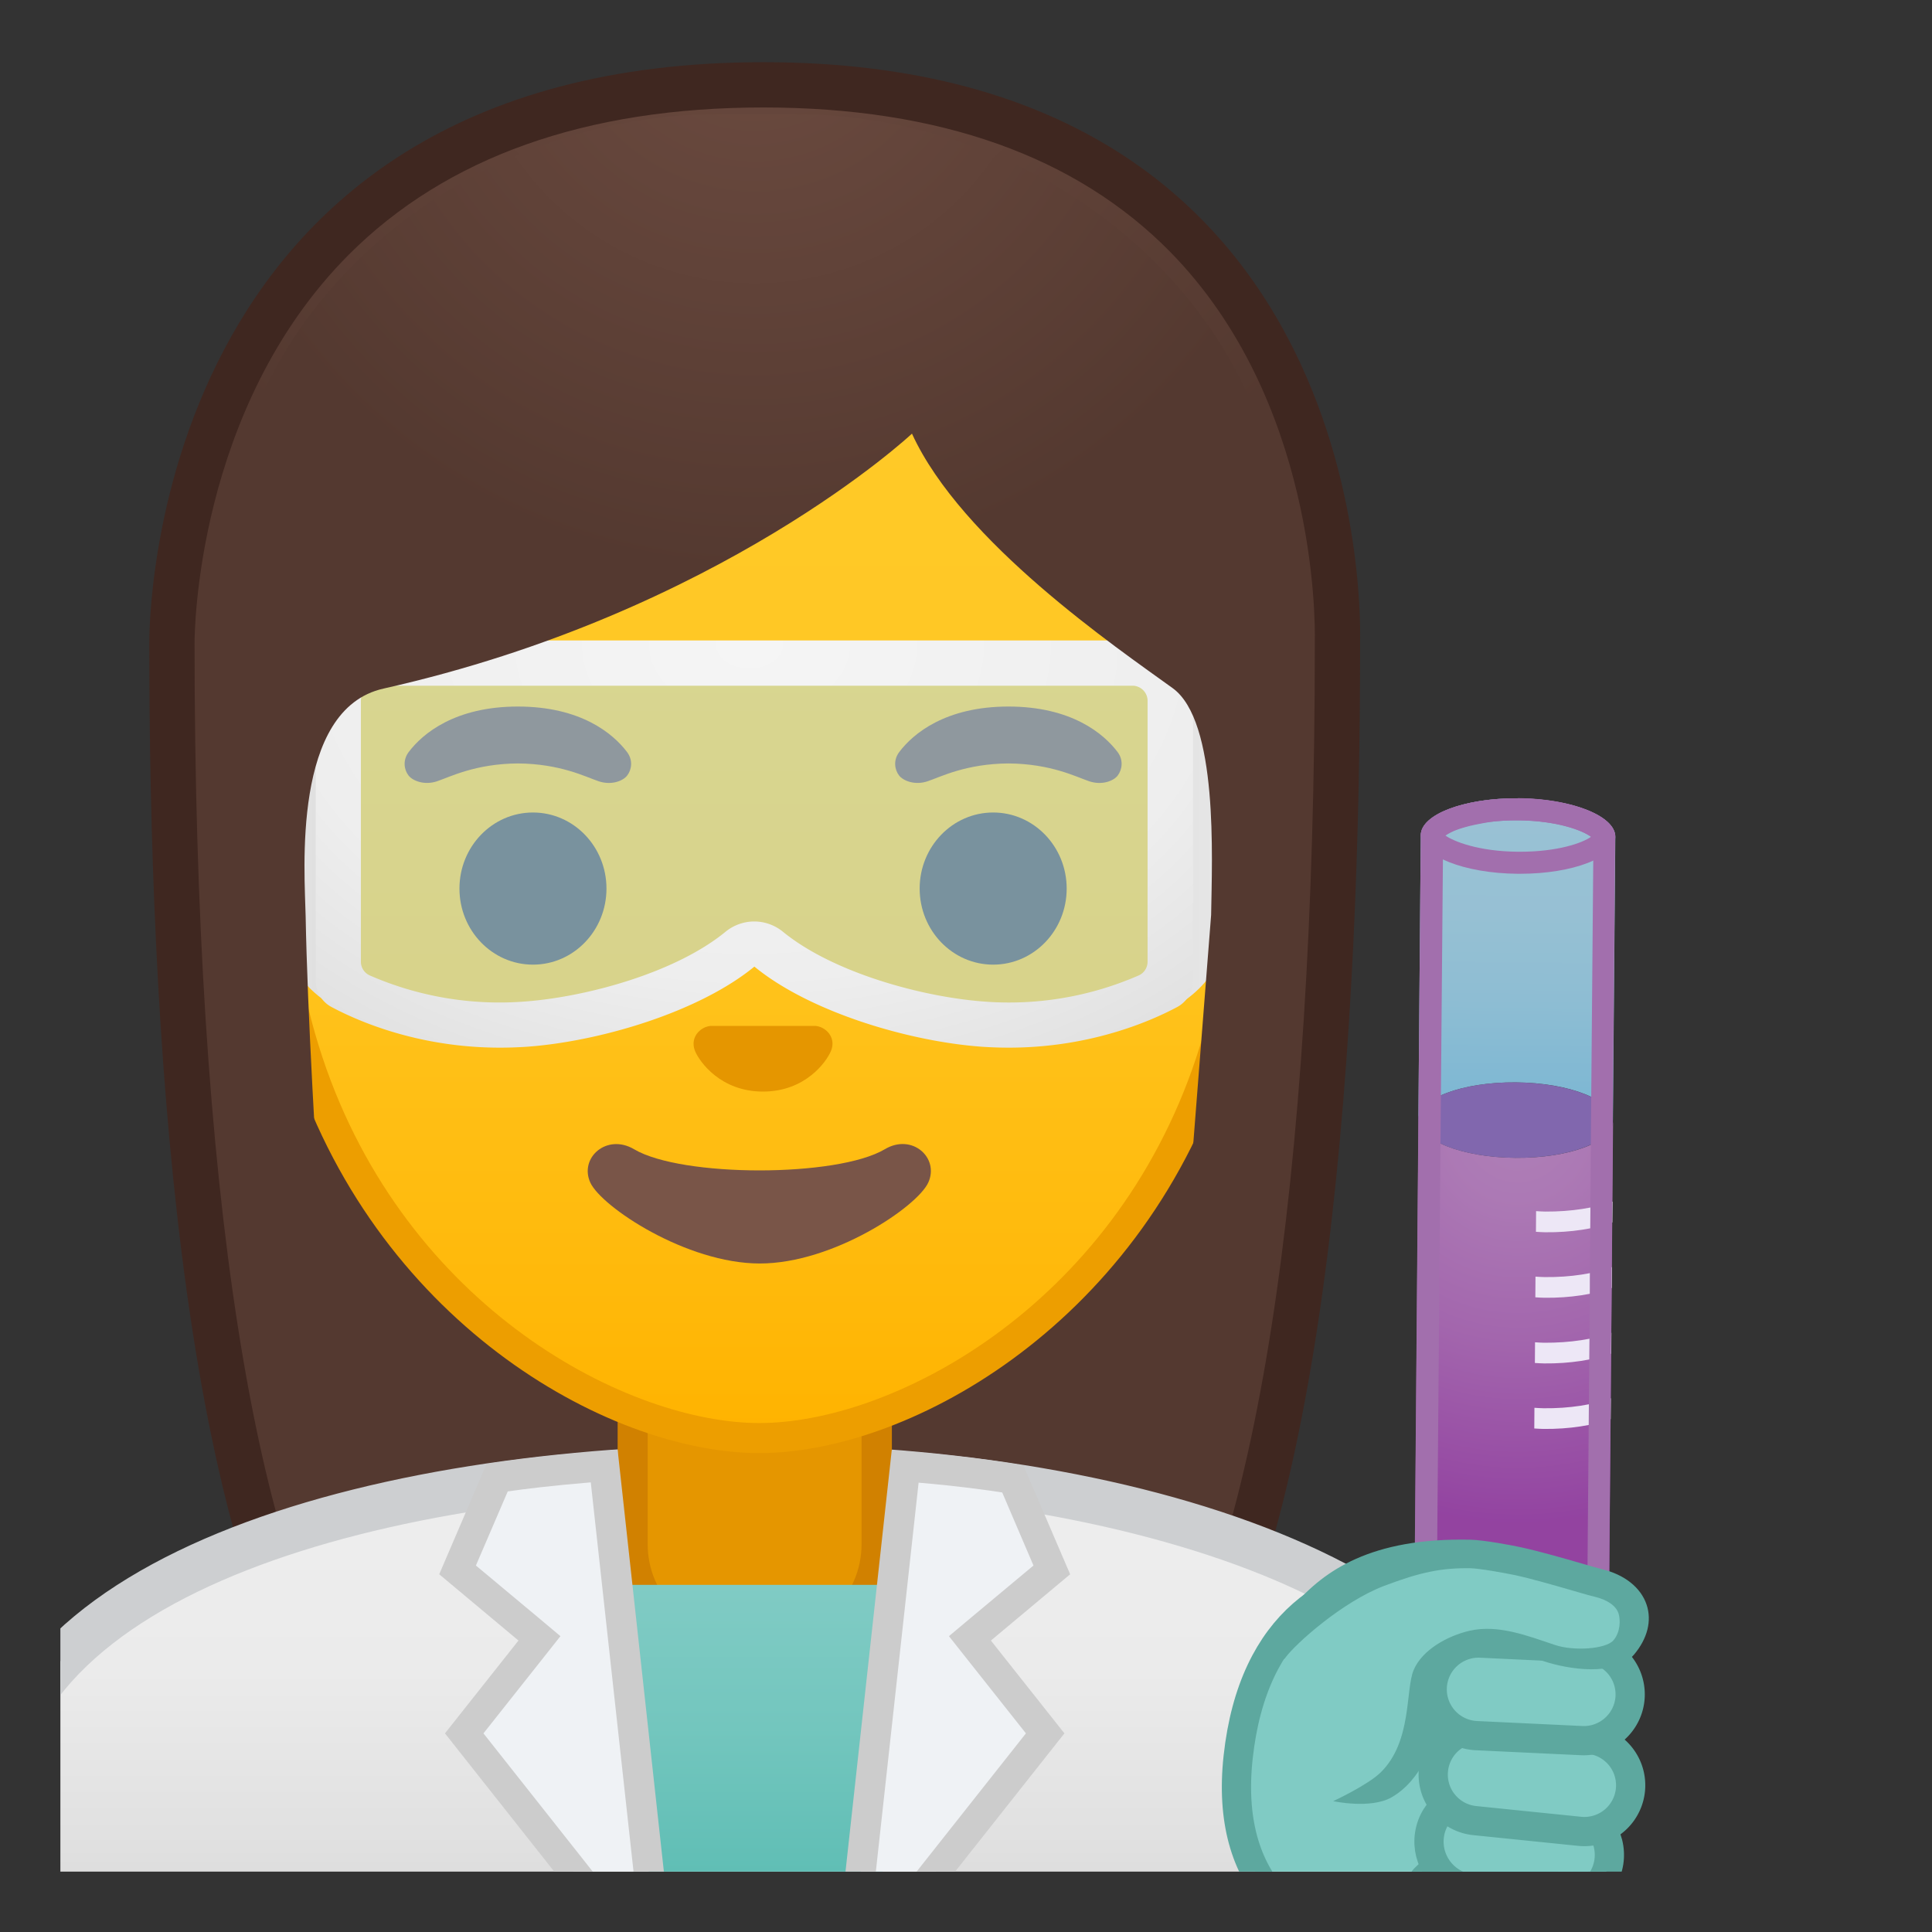 <svg viewBox="0 0 128 128" xmlns="http://www.w3.org/2000/svg" xmlns:xlink="http://www.w3.org/1999/xlink" width="512px" height="512px"><rect x="0" y="0" width="128" height="128" fill="#333333" stroke="none"/><defs><path id="a" d="M4 4h120v120H4z"/></defs><clipPath id="b"><use xlink:href="#a"/></clipPath><g clip-path="url(#b)"><radialGradient id="c" cx="-23.474" cy="-131.98" r="57.904" gradientTransform="matrix(.826 0 0 .826 69.64 101.29)" gradientUnits="userSpaceOnUse"><stop stop-color="#6D4C41" offset="0"/><stop stop-color="#543930" offset="1"/></radialGradient><path d="M33.02 119.76s-6.8-.35-10.21-5.09c-7.37-10.23-11.42-35.81-11.42-72.02 0-1.66.26-16.4 10.66-26.83C28.8 9.05 38.4 5.62 50.57 5.62c12.08 0 21.52 3.38 28.05 10.04 9.82 10.02 10.04 24.16 9.99 26.89 0 36.31-4.06 61.89-11.42 72.12-3.3 4.59-9.79 5.06-10.25 5.09L50 119.73l-16.98.03z" fill="url(#c)"/><path d="M50.57 7.12c11.66 0 20.74 3.23 26.98 9.59 9.6 9.8 9.59 24.2 9.56 25.81v.12c0 35.9-3.96 61.17-11.14 71.15-2.84 3.94-8.55 4.43-9.08 4.46l-16.9-.03-16.88.03c-.58-.04-6.25-.54-9.08-4.46-7.18-9.98-11.14-35.24-11.14-71.17 0-.63.08-15.58 10.22-25.75 6.46-6.46 15.7-9.75 27.46-9.75m0-3C9.56 4.12 9.89 42.04 9.89 42.65c0 24.56 1.88 59.25 11.71 72.9 3.9 5.41 11.43 5.71 11.43 5.71l16.97-.03 16.97.03s7.53-.3 11.43-5.71c9.83-13.65 11.71-48.34 11.71-72.9-.01-.61 1.47-38.53-39.54-38.53z" fill="#3F2720"/></g><g clip-path="url(#b)"><linearGradient id="d" x1="50" x2="50" y1="97.196" y2="136.01" gradientUnits="userSpaceOnUse"><stop stop-color="#eee" offset=".001"/><stop stop-color="#EBEBEB" offset=".348"/><stop stop-color="#E0E0E0" offset=".651"/><stop stop-color="#CECECE" offset=".937"/><stop stop-color="#C9C9C9" offset="1"/></linearGradient><path d="M-.5 136.01v-15.26c0-16.24 25.36-23.53 50.5-23.56h.13c25.03 0 50.36 8.09 50.36 23.56v15.26H-.5z" fill="url(#d)"/><path d="M50.13 98.7c12.9 0 25.42 2.19 34.36 6 6.62 2.83 14.51 7.91 14.51 16.05v13.76H1v-13.76c0-15.2 24.61-22.03 49-22.06l.13.01m0-3H50c-25.49.03-52 7.28-52 25.06v16.76h104v-16.76C102 104 75.74 95.7 50.13 95.7z" fill="#CDCFD1"/></g><g clip-path="url(#b)"><path d="M49.17 109.48c-4 0-7.26-3.22-7.26-7.17v-8.98h16.16v8.98c0 3.96-3.26 7.17-7.26 7.17h-1.64z" fill="#E59600"/><path d="M57.08 94.33v7.98c0 3.4-2.81 6.17-6.26 6.17h-1.65c-3.45 0-6.26-2.77-6.26-6.17v-7.98h14.17m2-2H40.92v9.98c0 4.51 3.7 8.17 8.26 8.17h1.65c4.56 0 8.26-3.66 8.26-8.17v-9.98h-.01z" fill="#D18100"/></g><linearGradient id="e" x1="50.079" x2="50.079" y1="105" y2="133.28" gradientUnits="userSpaceOnUse"><stop stop-color="#80CBC4" offset=".003"/><stop stop-color="#73C6BE" offset=".333"/><stop stop-color="#51B8AE" offset=".941"/><stop stop-color="#4DB6AC" offset="1"/></linearGradient><path clip-path="url(#b)" fill="url(#e)" d="M39.51 105l3.59 28h14.34l3.21-28z"/><g clip-path="url(#b)"><linearGradient id="f" x1="50.306" x2="50.306" y1="94.708" y2="17.885" gradientUnits="userSpaceOnUse"><stop stop-color="#FFB300" offset="0"/><stop stop-color="#FFB809" offset=".102"/><stop stop-color="#FFC21A" offset=".371"/><stop stop-color="#FFC825" offset=".659"/><stop stop-color="#FFCA28" offset="1"/></linearGradient><path d="M50.31 95.27c-2.3 0-4.91-.5-7.56-1.43-11.34-4.01-24.58-16.34-24.58-37.89 0-28.72 17.31-38.91 32.13-38.91s32.13 10.19 32.13 38.91c0 21.58-13.26 33.9-24.61 37.9-2.63.93-5.23 1.42-7.51 1.42z" fill="url(#f)"/><path d="M50.31 18.04c8.41 0 16.06 3.25 21.55 9.15 6.27 6.73 9.58 16.68 9.58 28.77 0 21.06-12.9 33.07-23.94 36.96-2.53.89-5.01 1.36-7.19 1.36-2.19 0-4.69-.48-7.23-1.38-11.03-3.9-23.9-15.92-23.9-36.94 0-12.09 3.31-22.03 9.58-28.77 5.48-5.9 13.14-9.15 21.55-9.15m0-2c-17.2 0-33.13 12.79-33.13 39.91 0 21.79 13.49 34.67 25.23 38.83 2.8.99 5.5 1.49 7.9 1.49 2.38 0 5.07-.49 7.85-1.47 11.76-4.14 25.28-17.03 25.28-38.84 0-27.13-15.93-39.92-33.13-39.92z" fill="#ED9E00"/><path d="M54.37 68.05c-.1-.04-.21-.07-.32-.08h-6.99c-.11.01-.21.04-.32.08-.63.26-.98.91-.68 1.61s1.69 2.66 4.49 2.66 4.19-1.96 4.49-2.66c.31-.69-.04-1.35-.67-1.61z" fill="#E59600"/><ellipse cx="35.31" cy="58.87" rx="4.87" ry="5.04" fill="#404040"/><ellipse cx="65.8" cy="58.87" rx="4.87" ry="5.04" fill="#404040"/><path d="M41.54 49.82c-.93-1.23-3.07-3.01-7.23-3.01S28 48.6 27.08 49.82c-.41.54-.31 1.17-.02 1.55.26.35 1.04.68 1.9.39s2.54-1.16 5.35-1.18c2.81.02 4.49.89 5.35 1.18s1.64-.03 1.9-.39c.29-.38.39-1.01-.02-1.55zm32.5 0c-.93-1.23-3.07-3.01-7.23-3.01s-6.31 1.79-7.23 3.01c-.41.54-.31 1.17-.02 1.55.26.35 1.04.68 1.9.39s2.54-1.16 5.35-1.18c2.81.02 4.49.89 5.35 1.18s1.64-.03 1.9-.39c.28-.38.39-1.01-.02-1.55z" fill="#6D4C41"/><path d="M58.62 76.14c-3.15 1.87-13.46 1.87-16.61 0-1.81-1.07-3.65.57-2.9 2.21.74 1.61 6.37 5.36 11.23 5.36s10.42-3.75 11.16-5.36c.75-1.64-1.07-3.29-2.88-2.21z" fill="#795548"/><linearGradient id="g" x1="90.167" x2="76.541" y1="54.79" y2="54.79" gradientUnits="userSpaceOnUse"><stop stop-color="#F5F5F5" offset="0"/><stop stop-color="#E0E0E0" offset="1"/></linearGradient><path d="M84.02 57.6l-3.77 6.88c-.55 1.03-2.48 2.6-3.65 2.6l.2-24.59h.46c.96 0 1.87.44 2.47 1.19l4.6 5.44s-.02 3.75-.06 4.31c-.04.57-.25 4.17-.25 4.17z" fill="url(#g)"/><linearGradient id="h" x1="10.417" x2="20.92" y1="54.79" y2="54.79" gradientUnits="userSpaceOnUse"><stop stop-color="#F5F5F5" offset="0"/><stop stop-color="#E0E0E0" offset="1"/></linearGradient><path d="M23.2 42.5h-.46c-.96 0-1.87.44-2.47 1.19l-4.6 5.44s.02 3.75.06 4.31.25 4.17.25 4.17l3.77 6.88c.55 1.03 2.48 2.6 3.65 2.6l-.2-24.59z" fill="url(#h)"/><path d="M22.35 44.1h55.19v20.12s-3.94 5.5-13.44 3.19-13.87-5-13.87-5-8.25 6.12-20.62 5.88c0 0-6.38-.56-7.56-4.56l.3-19.63z" fill="#B3E5FC" opacity=".5"/><radialGradient id="i" cx="49.644" cy="42.707" r="32.642" gradientTransform="matrix(0 1 -1.408 0 109.79 -6.937)" gradientUnits="userSpaceOnUse"><stop stop-color="#F5F5F5" offset="0"/><stop stop-color="#eee" offset=".676"/><stop stop-color="#E0E0E0" offset="1"/></radialGradient><path d="M52.06 42.43H22.92c-1.1 0-2 .9-2 2v20.53c0 .74.4 1.42 1.05 1.76 1.8.96 5.79 2.69 11.15 2.69.58 0 1.17-.02 1.78-.06 4.86-.35 11.41-2.3 15.08-5.31 3.67 3.01 10.22 4.96 15.08 5.31.61.04 1.2.06 1.78.06 5.36 0 9.35-1.73 11.15-2.69a1.99 1.99 0 0 0 1.05-1.76V44.43c0-1.1-.9-2-2-2H52.06zm23.97 21.28c0 .4-.23.76-.6.92a21.451 21.451 0 0 1-10.17 1.73c-4.11-.29-10.05-1.9-13.39-4.63-.55-.45-1.23-.68-1.9-.68s-1.35.23-1.9.68c-3.34 2.74-9.28 4.34-13.39 4.63a21.493 21.493 0 0 1-10.17-1.73.995.995 0 0 1-.6-.92V46.43c0-.55.45-1 1-1h50.12c.55 0 1 .45 1 1v17.28z" fill="url(#i)"/><defs><path id="j" d="M16.41 88.85l-1.5-51.44c0-16.95 15.78-29.85 32.73-29.85h4.93c16.95 0 32.54 12.9 32.54 29.85l-1.5 51.18-67.2.26z"/></defs><clipPath id="k"><use xlink:href="#j"/></clipPath><g clip-path="url(#k)"><radialGradient id="l" cx="-26.969" cy="-123.13" r="48.206" gradientTransform="matrix(.796 0 0 .796 71.468 97.597)" gradientUnits="userSpaceOnUse"><stop stop-color="#6D4C41" offset="0"/><stop stop-color="#543930" offset="1"/></radialGradient><path d="M87.89 42.65S88.91 7.08 50.08 7.08 12.11 42.65 12.11 42.65s.33 45.48 3.2 51.39 7.2 5.71 7.2 5.71-2.03-26.54-2.26-39.04c-.06-2.92-.94-13.73 5.16-15.09 22.36-5.02 35.01-16.89 35.01-16.89C63.71 35.92 74 42.92 77.69 45.59c3.03 2.19 2.61 11.2 2.55 15.03l-3.05 39.06s4.68.37 7.65-5.64 3.05-51.39 3.05-51.39z" fill="url(#l)"/></g></g><g clip-path="url(#b)"><path d="M56.9 125.06l3.07-27.91c3.81.3 6.17.67 7.13.83l2.58 6.02-5.43 4.54 4.99 6.29-8.08 10.22H56.9z" fill="#EFF2F5"/><path d="M60.86 98.23c2.67.23 4.51.49 5.54.65l2.07 4.84-4.11 3.43-1.49 1.25 1.21 1.53 3.89 4.91-7.29 9.22h-2.66l2.84-25.83m-1.78-2.15l-3.29 29.98h5.86l8.87-11.22-4.87-6.15 5.25-4.39-3.09-7.2s-2.81-.59-8.73-1.02z" fill="#ccc"/><path d="M38.83 125.06l-8.08-10.22 4.99-6.29-5.43-4.54 2.62-6.11c.97-.15 3.31-.47 7.1-.76l3.07 27.93h-4.27z" fill="#EFF2F5"/><path d="M39.14 98.21l2.84 25.85h-2.66l-7.29-9.22 3.89-4.91 1.21-1.53-1.49-1.25-4.11-3.43 2.11-4.91c1.03-.15 2.85-.38 5.5-.6m1.78-2.15c-5.93.43-8.69.94-8.69.94l-3.13 7.3 5.25 4.39-4.87 6.15 8.87 11.22h5.86l-3.29-30z" fill="#ccc"/></g><g clip-path="url(#b)"><radialGradient id="m" cx="99.912" cy="73.132" r="26.429" gradientTransform="matrix(.947 .009 -.008 1 6.534 .444)" gradientUnits="userSpaceOnUse"><stop stop-color="#CE93D8" offset="0"/><stop stop-color="#CA8AD5" offset=".205"/><stop stop-color="#BF73CC" offset=".537"/><stop stop-color="#AD4CBE" offset=".95"/><stop stop-color="#AB47BC" offset="1"/></radialGradient><path d="M100.4 76.71c-3.56-.03-6.44-1.18-6.42-2.56l-.27 32.78c-.03 3.76 2.83 6.83 6.39 6.87 3.56.03 6.47-2.99 6.5-6.75l.27-32.78c-.01 1.38-2.91 2.47-6.47 2.44z" fill="url(#m)" opacity=".8"/><linearGradient id="n" x1="100.37" x2="100.37" y1="51.847" y2="74.554" gradientTransform="matrix(1 .009 -.009 1 .7 .444)" gradientUnits="userSpaceOnUse"><stop stop-color="#B3E5FC" offset="0"/><stop stop-color="#B0E4FC" offset=".309"/><stop stop-color="#A5E0FB" offset=".571"/><stop stop-color="#94DAFB" offset=".815"/><stop stop-color="#81D4FA" offset="1"/></linearGradient><path d="M100.6 52.89c-3.56-.03-6.45 1.06-6.47 2.44l-.16 18.82c.01-1.38 2.91-2.47 6.47-2.44s6.44 1.18 6.42 2.56l.16-18.82c.02-1.38-2.86-2.52-6.42-2.56z" fill="url(#n)" opacity=".8"/><path d="M100.44 71.71c-3.56-.03-6.45 1.06-6.47 2.44-.01 1.38 2.86 2.53 6.42 2.56s6.45-1.06 6.47-2.44-2.86-2.52-6.42-2.56z" fill="#9575CD" opacity=".8"/><path d="M102.38 80.27c-.21 0-.41-.02-.61-.03l-.01 1.37c.2.01.4.03.61.03 1.72.02 3.28-.24 4.45-.65l.01-1.38c-1.16.41-2.72.67-4.45.66zm-.04 4.34c-.21 0-.41-.02-.61-.03l-.01 1.37c.2.01.4.03.61.03 1.72.02 3.28-.24 4.45-.65l.01-1.38c-1.16.42-2.71.68-4.45.66zm-.03 4.35c-.21 0-.41-.02-.61-.03l-.01 1.37c.2.01.4.03.61.03 1.72.02 3.28-.24 4.45-.65l.01-1.38c-1.16.42-2.72.67-4.45.66zm-.04 4.34c-.21 0-.41-.02-.61-.03l-.01 1.37c.2.01.4.03.61.03 1.72.02 3.28-.24 4.45-.65l.01-1.38c-1.16.42-2.72.68-4.45.66z" fill="#EDE7F6"/><path d="M100.44 54.35h.14c2.6.02 4.27.68 4.83 1.09-.57.41-2.21.99-4.7.99h-.14c-2.6-.02-4.27-.68-4.83-1.09.57-.41 2.22-.99 4.7-.99m0-1.46c-3.49 0-6.3 1.08-6.31 2.44-.01 1.38 2.86 2.53 6.42 2.56h.16c3.49 0 6.3-1.08 6.31-2.44.01-1.38-2.86-2.53-6.42-2.56h-.16z" fill="#A26FAD"/><path d="M100.45 54.35h.14c2.33.02 4.09.56 4.81 1.08.08.06.13.11.17.14l-.16 18.69-.04 5.33v.25l-.04 4.93v.55l-.02 2.96-.01.93-.03 3.42v.09l-.12 14.33c-.02 2.92-2.26 5.3-5.03 5.3-2.75-.03-4.97-2.45-4.94-5.4l.27-32.78.16-18.68c.08-.08.27-.23.64-.4.1-.05.21-.09.32-.13.19-.07.42-.14.69-.21.07-.02.14-.04.21-.05.23-.06.47-.1.72-.15.7-.14 1.47-.2 2.26-.2m0-1.46c-.9 0-1.75.07-2.52.2-.29.05-.56.1-.82.17a7.917 7.917 0 0 0-1.07.32c-.15.06-.29.11-.42.17-.92.42-1.48.97-1.49 1.58l-.16 18.82-.27 32.78c-.03 3.76 2.83 6.83 6.39 6.87h.06c3.53 0 6.41-3.01 6.44-6.75l.12-14.33v-.09l.03-3.42.01-.93.02-2.96v-.55l.04-4.93v-.25l.04-5.33.16-18.82c0-.43-.27-.84-.77-1.2-1.08-.79-3.21-1.34-5.66-1.36-.03.01-.08.01-.13.01z" fill="#A26FAD"/></g><g clip-path="url(#b)"><path d="M100.82 129.79l-8-.25c-6.96-.71-11.7-4.77-10.79-13.12 1.97-18.12 21.83-12.18 23.64-6.3 2.7 8.8-1.75 19.98-4.85 19.67z" fill="#80CBC4" stroke="#5DA89F" stroke-linecap="round" stroke-linejoin="round" stroke-miterlimit="10" stroke-width="1.937"/><path d="M93.5 126c-.27 1.7.89 3.29 2.59 3.57l4.33.69c1.7.27 3.29-.89 3.57-2.59.27-1.7-.89-3.29-2.59-3.57l-4.33-.69c-1.7-.27-3.3.89-3.57 2.59z" fill="#80CBC4" stroke="#5DA89F" stroke-linecap="round" stroke-linejoin="round" stroke-miterlimit="10" stroke-width="1.669"/><path d="M94.71 121.54c-.26 1.71.91 3.31 2.62 3.58l5.68.87c1.71.26 3.31-.91 3.58-2.62.26-1.71-.91-3.31-2.62-3.58l-5.68-.87c-1.71-.26-3.32.91-3.58 2.62z" fill="#80CBC4" stroke="#5DA89F" stroke-linecap="round" stroke-linejoin="round" stroke-miterlimit="10" stroke-width="1.937"/><path d="M94.97 117.26a3.065 3.065 0 0 0 2.74 3.36l6.95.71a3.065 3.065 0 1 0 .62-6.1l-6.95-.71a3.059 3.059 0 0 0-3.36 2.74z" fill="#80CBC4" stroke="#5DA89F" stroke-linecap="round" stroke-linejoin="round" stroke-miterlimit="10" stroke-width="1.937"/><path d="M94.89 111.78a3.072 3.072 0 0 0 2.92 3.21l6.98.33c1.69.08 3.13-1.23 3.21-2.92a3.072 3.072 0 0 0-2.92-3.21l-6.98-.33a3.072 3.072 0 0 0-3.21 2.92z" fill="#80CBC4" stroke="#5DA89F" stroke-linecap="round" stroke-linejoin="round" stroke-miterlimit="10" stroke-width="1.937"/><path d="M105.57 104.92c-.77-.19-3.45-1.06-5.22-1.45-.67-.15-2.45-.48-3.13-.49-2.18-.04-9.12 2.5-10.74 4.1-.79.78-5.75 12.15 4.03 10.37 4.09-.52 3.01-5.45 4.36-6.82 1.03-1.05 2.7-2.6 7.64-.91 1.38.47 3.76.45 4.63-.6 1.51-1.83.67-3.64-1.57-4.2z" fill="#80CBC4"/><path d="M109.09 106.31c-.38-1.13-1.46-1.99-2.96-2.35-.26-.06-.74-.2-1.32-.37-1.17-.34-2.78-.8-4-1.07-.62-.14-2.52-.49-3.38-.51-6.63-.15-9.7 2.08-11.66 4.3-1.29 1.45-.98 4.03-.63 3.54.69-.95 3.8-3.73 6.56-4.78 2.42-.92 3.83-1.2 5.72-1.17.58.01 2.26.31 2.97.46 1.15.25 2.72.71 3.87 1.04.62.18 1.13.33 1.4.39.83.2 1.41.6 1.57 1.1.14.43.13 1.25-.34 1.79-.49.57-2.61.73-3.88.3-1.8-.6-3.74-1.37-5.64-.94-1.44.33-3.14 1.25-3.71 2.6-.56 1.32-.09 4.75-2.2 6.8-.87.84-3.13 1.89-3.13 1.89s2.47.54 3.86-.25c1.96-1.12 2.9-3.62 3.29-5.64.17-.9.14-2.5.42-2.76.87-.86 1.88-2.12 6.41-.61 1.58.52 4.68 1.03 5.95-.45.89-1.06 1.19-2.24.83-3.31z" fill="#5DA89F"/></g></svg>